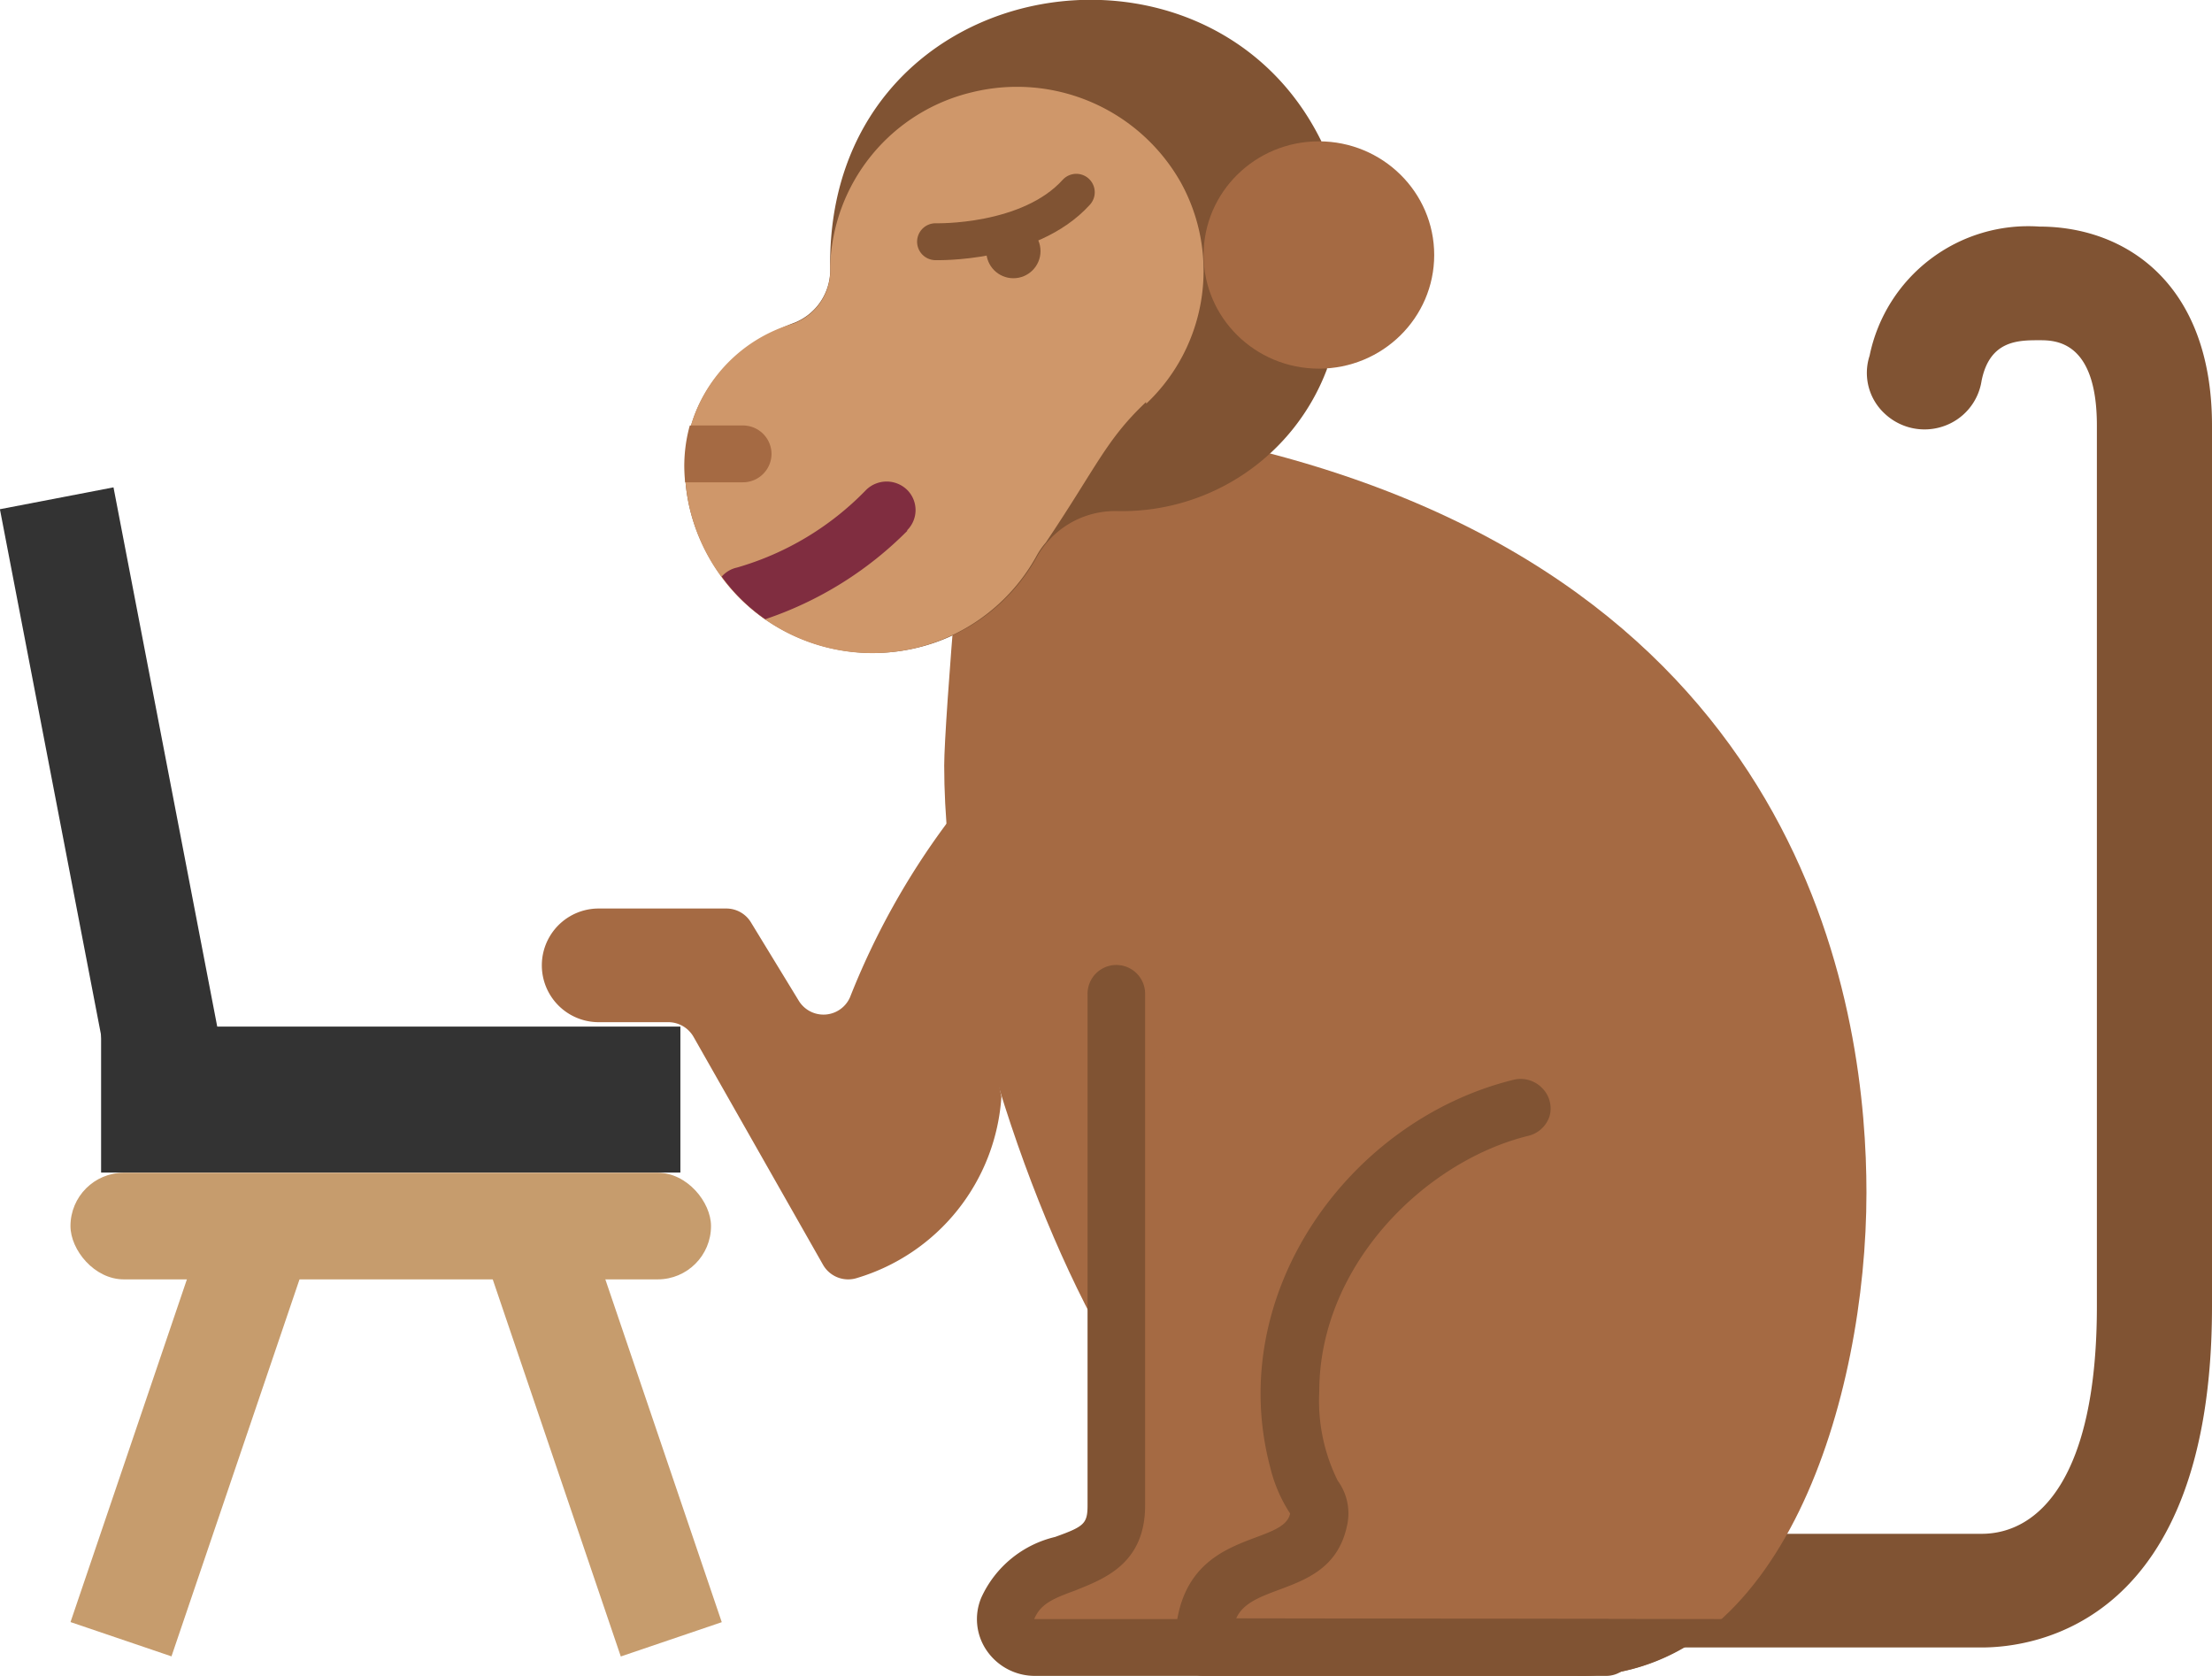 <svg xmlns="http://www.w3.org/2000/svg" viewBox="0 0 119.9 90.83"><defs><style>.cls-1{fill:#805333;}.cls-2{fill:#a56a43;}.cls-3{fill:#cf976a;}.cls-4{fill:#802d40;}.cls-5{fill:none;stroke:#805333;stroke-linecap:round;stroke-miterlimit:10;stroke-width:2px;}.cls-6{fill:#333;}.cls-7{fill:#c69c6d;}</style></defs><title>mini-logo boosted</title><g id="Layer_2" data-name="Layer 2"><g id="Layer_1-2" data-name="Layer 1"><g id="_016---Macaque-Monkey" data-name="016---Macaque-Monkey"><path id="Shape" class="cls-1" d="M96.48,83.13h10.93c3.13,0,6.25-3.08,6.25-12.33V23.06c0-4.62-2.28-4.62-3.12-4.62-1.14,0-2.69,0-3.13,2.2a3.1,3.1,0,0,1-2.09,2.47,3.15,3.15,0,0,1-3.18-.71,3,3,0,0,1-.8-3.12,8.78,8.78,0,0,1,9.2-7c4.68,0,9.36,3.09,9.36,10.79V70.8c0,17.15-9.55,18.49-12.49,18.49H85.55Z"/><path id="Shape-2" data-name="Shape" class="cls-2" d="M101.17,64.64c0,11.09-4.52,26.19-15.62,26.19l-25-17c-4.68-7.7-9.37-21.56-9.37-32.34,0-2.36,1.16-16.33,1.56-18.48l16,1.54C98.46,32.3,101.17,55.4,101.17,64.64Z"/><path id="Shape-3" data-name="Shape" class="cls-2" d="M60.56,53.86V81.59c0,4-4.57,2.26-5.9,5.56a1.52,1.52,0,0,0,.14,1.46,1.59,1.59,0,0,0,1.33.68h31Z"/><path id="Shape-4" data-name="Shape" class="cls-1" d="M87.11,90.83h-31a3.16,3.16,0,0,1-2.61-1.35,3,3,0,0,1-.31-2.89,5.88,5.88,0,0,1,4-3.29c1.56-.56,1.76-.71,1.76-1.71V53.86a1.56,1.56,0,0,1,3.12,0V81.59c0,3.21-2.29,4-3.81,4.62-1.18.43-1.86.72-2.2,1.54h31a1.54,1.54,0,1,1,0,3.08Z"/><path id="Shape-5" data-name="Shape" class="cls-1" d="M93.36,87.75a11.29,11.29,0,0,1-7.81,3.08H65.25a1.55,1.55,0,0,1-1.56-1.54c0-6.56,5.85-5.36,6.24-7.26a8,8,0,0,1-1.08-2.51c-2.48-9.35,4.21-18.79,13.2-21a1.62,1.62,0,0,1,1.54.45A1.56,1.56,0,0,1,84,60.47a1.6,1.6,0,0,1-1.16,1.09c-5.58,1.37-11.33,7-11.33,13.86a9.73,9.73,0,0,0,1,4.83,3,3,0,0,1,.5,2.46c-.82,3.82-5.12,3-6,5Z"/><path id="Shape-6" data-name="Shape" class="cls-2" d="M51.32,44.62a41,41,0,0,0-5.25,9.44,1.57,1.57,0,0,1-2.76.2L40.71,50a1.56,1.56,0,0,0-1.34-.76H32.45a3.08,3.08,0,1,0,0,6.16h3.77a1.58,1.58,0,0,1,1.37.79l7,12.32a1.57,1.57,0,0,0,1.88.75,11,11,0,0,0,7.81-9.82Z"/><path id="Shape-7" data-name="Shape" class="cls-1" d="M71.93,20a11.87,11.87,0,0,1-11.37,7.7,4.86,4.86,0,0,0-4.32,2.42,10.11,10.11,0,0,1-6.58,5,10.24,10.24,0,0,1-8.17-1.55c-5.52-3.85-6.63-13,1.57-16.08A3.08,3.08,0,0,0,45,14.55C44.76-1.49,65.4-5,71.62,7.65Z"/><path id="Shape-8" data-name="Shape" class="cls-3" d="M62.12,21.79c-2.17,2.05-2.65,3.47-5.43,7.61a4.19,4.19,0,0,0-.49.7,10.16,10.16,0,0,1-19.08-5A8.17,8.17,0,0,1,43,17.54,3.08,3.08,0,0,0,45,14.46,10,10,0,0,1,52.69,5,10.2,10.2,0,0,1,64,9.88a9.9,9.9,0,0,1-1.87,12Z"/><ellipse id="Oval" class="cls-2" cx="71.49" cy="13.82" rx="6.25" ry="6.16"/><path id="Shape-9" data-name="Shape" class="cls-4" d="M49.18,28.77a19.68,19.68,0,0,1-7.7,4.79,9.77,9.77,0,0,1-2.36-2.31,1.54,1.54,0,0,1,.83-.49,15.83,15.83,0,0,0,7-4.21,1.59,1.59,0,0,1,2.22,0,1.54,1.54,0,0,1,0,2.19Z"/><path id="Shape-10" data-name="Shape" class="cls-2" d="M41.82,24.6a1.55,1.55,0,0,1-1.56,1.54H37.14a8.19,8.19,0,0,1,.25-3.08h2.87A1.55,1.55,0,0,1,41.82,24.6Z"/><path class="cls-5" d="M50.71,13.1s5.07.15,7.63-2.68"/><circle class="cls-1" cx="54.93" cy="13.61" r="1.47"/></g><rect class="cls-6" x="5.48" y="55.64" width="31.4" height="7.91"/><rect class="cls-6" x="-9.66" y="39.29" width="31.4" height="6.27" transform="translate(-34.48 56.37) rotate(-100.89)"/><rect class="cls-7" x="3.82" y="63.56" width="34.72" height="5.78" rx="2.89"/><rect class="cls-7" x="-1.79" y="74.3" width="24.62" height="5.78" transform="translate(86.99 92.05) rotate(108.76)"/><rect class="cls-7" x="20.11" y="74.3" width="24.62" height="5.78" transform="translate(95.09 21.67) rotate(71.24)"/></g></g></svg>